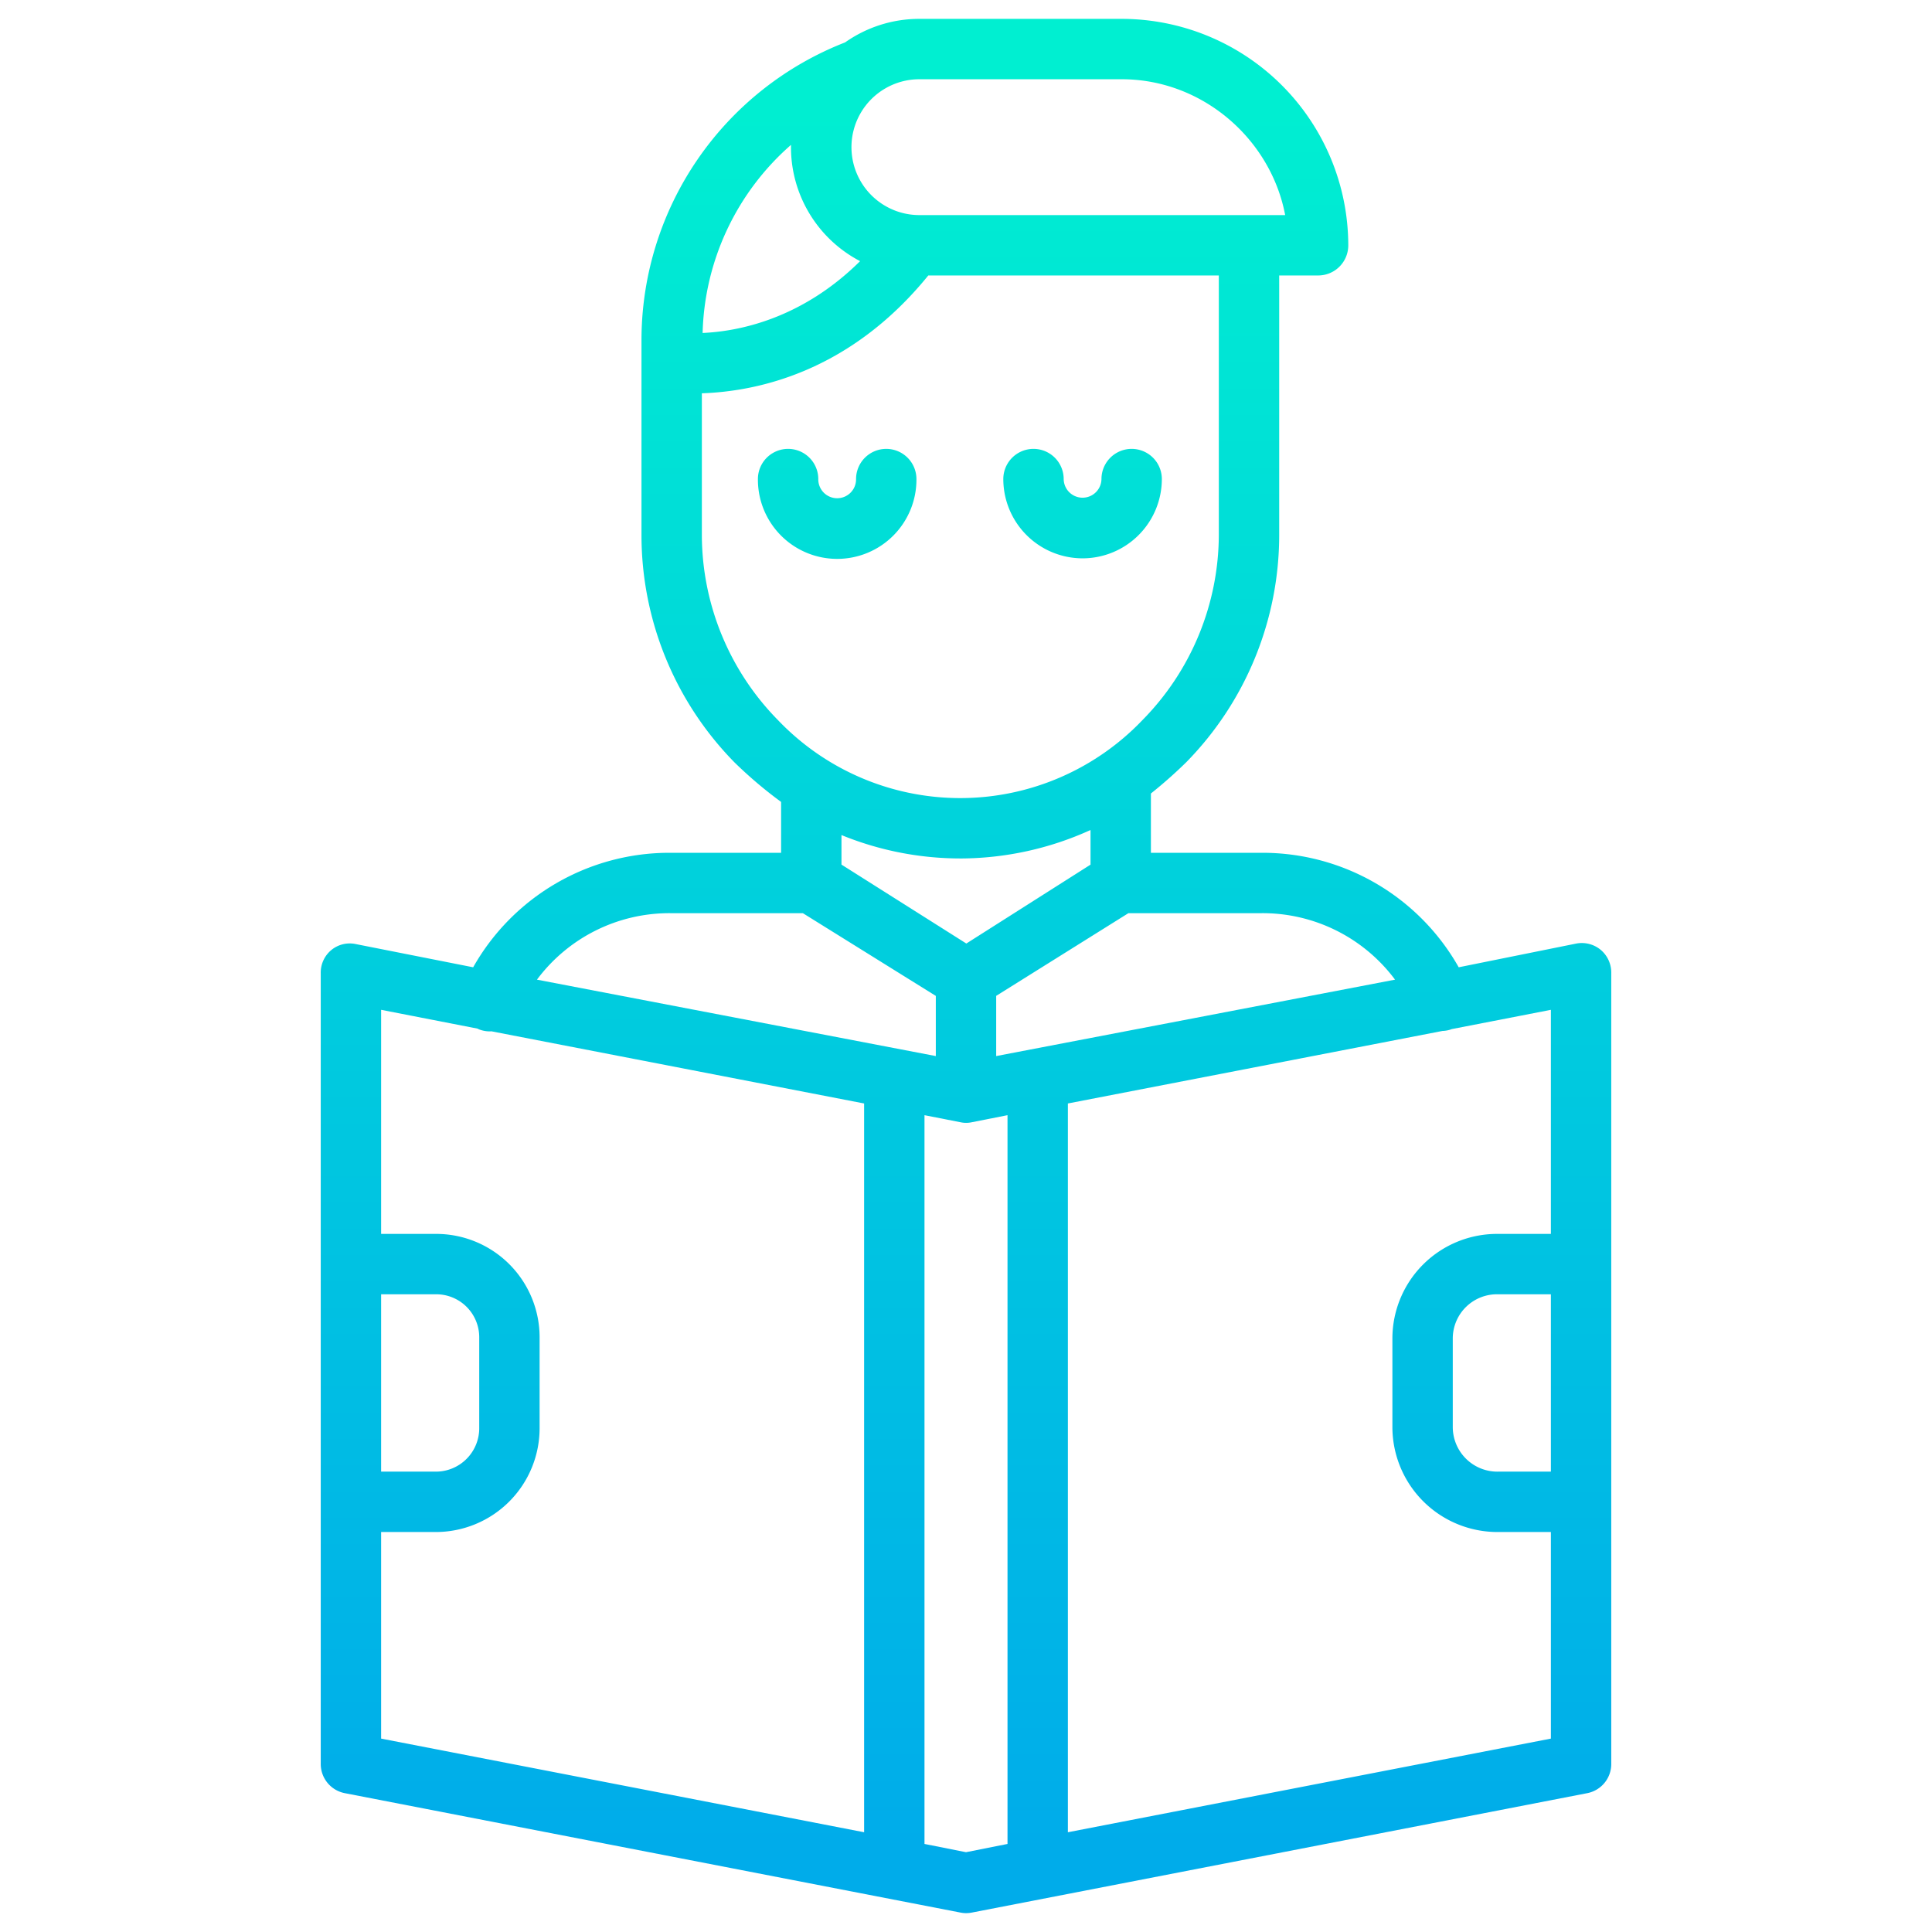 <svg xmlns="http://www.w3.org/2000/svg" xmlns:xlink="http://www.w3.org/1999/xlink" viewBox="0 0 512 512" width="64px" height="64px"><defs><linearGradient id="lnq~V_B9acsrHjt3iNGt9a" x1="221.859" x2="221.859" y1="23" y2="489.181" gradientUnits="userSpaceOnUse"><stop offset="0" stop-color="#00efd1"/><stop offset="1" stop-color="#00acea"/></linearGradient><linearGradient id="lnq~V_B9acsrHjt3iNGt9b" x1="286.889" x2="286.889" y1="23" y2="489.181" xlink:href="#lnq~V_B9acsrHjt3iNGt9a"/><linearGradient id="lnq~V_B9acsrHjt3iNGt9c" x1="256" x2="256" y1="23" y2="489.181" xlink:href="#lnq~V_B9acsrHjt3iNGt9a"/></defs><path fill="url(#lnq~V_B9acsrHjt3iNGt9a)" d="M234.865,118.959a8,8,0,0,0-8,8,5.006,5.006,0,1,1-10.011,0,8,8,0,1,0-16,0,21.006,21.006,0,1,0,42.011,0A8,8,0,0,0,234.865,118.959Z"/><path fill="url(#lnq~V_B9acsrHjt3iNGt9b)" d="M286.89,147.965A21.029,21.029,0,0,0,307.9,126.959a8,8,0,0,0-16,0,5.007,5.007,0,0,1-10.013,0,8,8,0,0,0-16,0A21.03,21.03,0,0,0,286.89,147.965Z"/><path fill="url(#lnq~V_B9acsrHjt3iNGt9c)" d="M424.232,251.742a7.847,7.847,0,0,0-6.541-1.682l-31.119,6.28a59.7,59.7,0,0,0-52.3-30.34H305V210.286a122.539,122.539,0,0,0,9.351-8.269A85.976,85.976,0,0,0,339,141.805V73h10.307a7.973,7.973,0,0,0,8-7.969A60.1,60.1,0,0,0,297.243,5h-53.6a34.085,34.085,0,0,0-19.682,6.237A84.729,84.729,0,0,0,170,89.781v52.024a85.953,85.953,0,0,0,24.625,60.212A113.927,113.927,0,0,0,207,212.517V226H177.731a59.726,59.726,0,0,0-52.338,30.34l-31.156-6.16a7.668,7.668,0,0,0-6.469,1.622A7.747,7.747,0,0,0,85,257.914V467.345a7.875,7.875,0,0,0,6.335,7.854l163.214,31.655a7.673,7.673,0,0,0,1.487.146,7.855,7.855,0,0,0,1.5-.146L420.674,475.2A7.867,7.867,0,0,0,427,467.345V257.914A7.868,7.868,0,0,0,424.232,251.742ZM369.7,259.618,264,279.869V263.914L299.04,242h35.229A43.775,43.775,0,0,1,369.7,259.618ZM243.647,21h53.6c21.566,0,39.562,16,43.336,36H243.647a18,18,0,1,1,0-36ZM209.633,38.387c-.005.216-.017.429-.017.645a34.06,34.06,0,0,0,18.32,30.173C212.327,84.674,195.5,87.833,186.2,88.24A68.547,68.547,0,0,1,209.633,38.387ZM186,141.805V104.227C200,103.758,224.909,99,246.008,73H323v68.805a70.206,70.206,0,0,1-20.262,49.05,66.761,66.761,0,0,1-96.549,0A70.13,70.13,0,0,1,186,141.805Zm68.476,85.7A83.722,83.722,0,0,0,289,219.959v9.18l-32.909,20.906L223,229.127V221.3A83.4,83.4,0,0,0,254.476,227.5ZM177.731,242h35.036L248,263.925v15.944L142.3,259.617A43.761,43.761,0,0,1,177.731,242ZM101,343h14.333A11.4,11.4,0,0,1,127,354.6v23.667A11.508,11.508,0,0,1,115.333,390H101Zm0,63h14.333A27.523,27.523,0,0,0,143,378.266V354.6A27.409,27.409,0,0,0,115.333,327H101V267.614l25.6,4.99c.065.03.054.065.12.093a7.806,7.806,0,0,0,3.073.633c.108,0,.327-.019.434-.024L229,292.432V485.565L101,460.747Zm155,84.851-11-2.184V295.534l9.61,1.888a7,7,0,0,0,2.846,0L267,295.534V488.667Zm27-5.286V292.432l99.273-19.22a7.471,7.471,0,0,0,2.467-.493L411,267.614V327H397.049A27.733,27.733,0,0,0,369,354.6v23.667A27.847,27.847,0,0,0,397.049,406H411v54.747ZM411,343v47H397.049A11.832,11.832,0,0,1,385,378.266V354.6A11.719,11.719,0,0,1,397.049,343Z"/></svg>